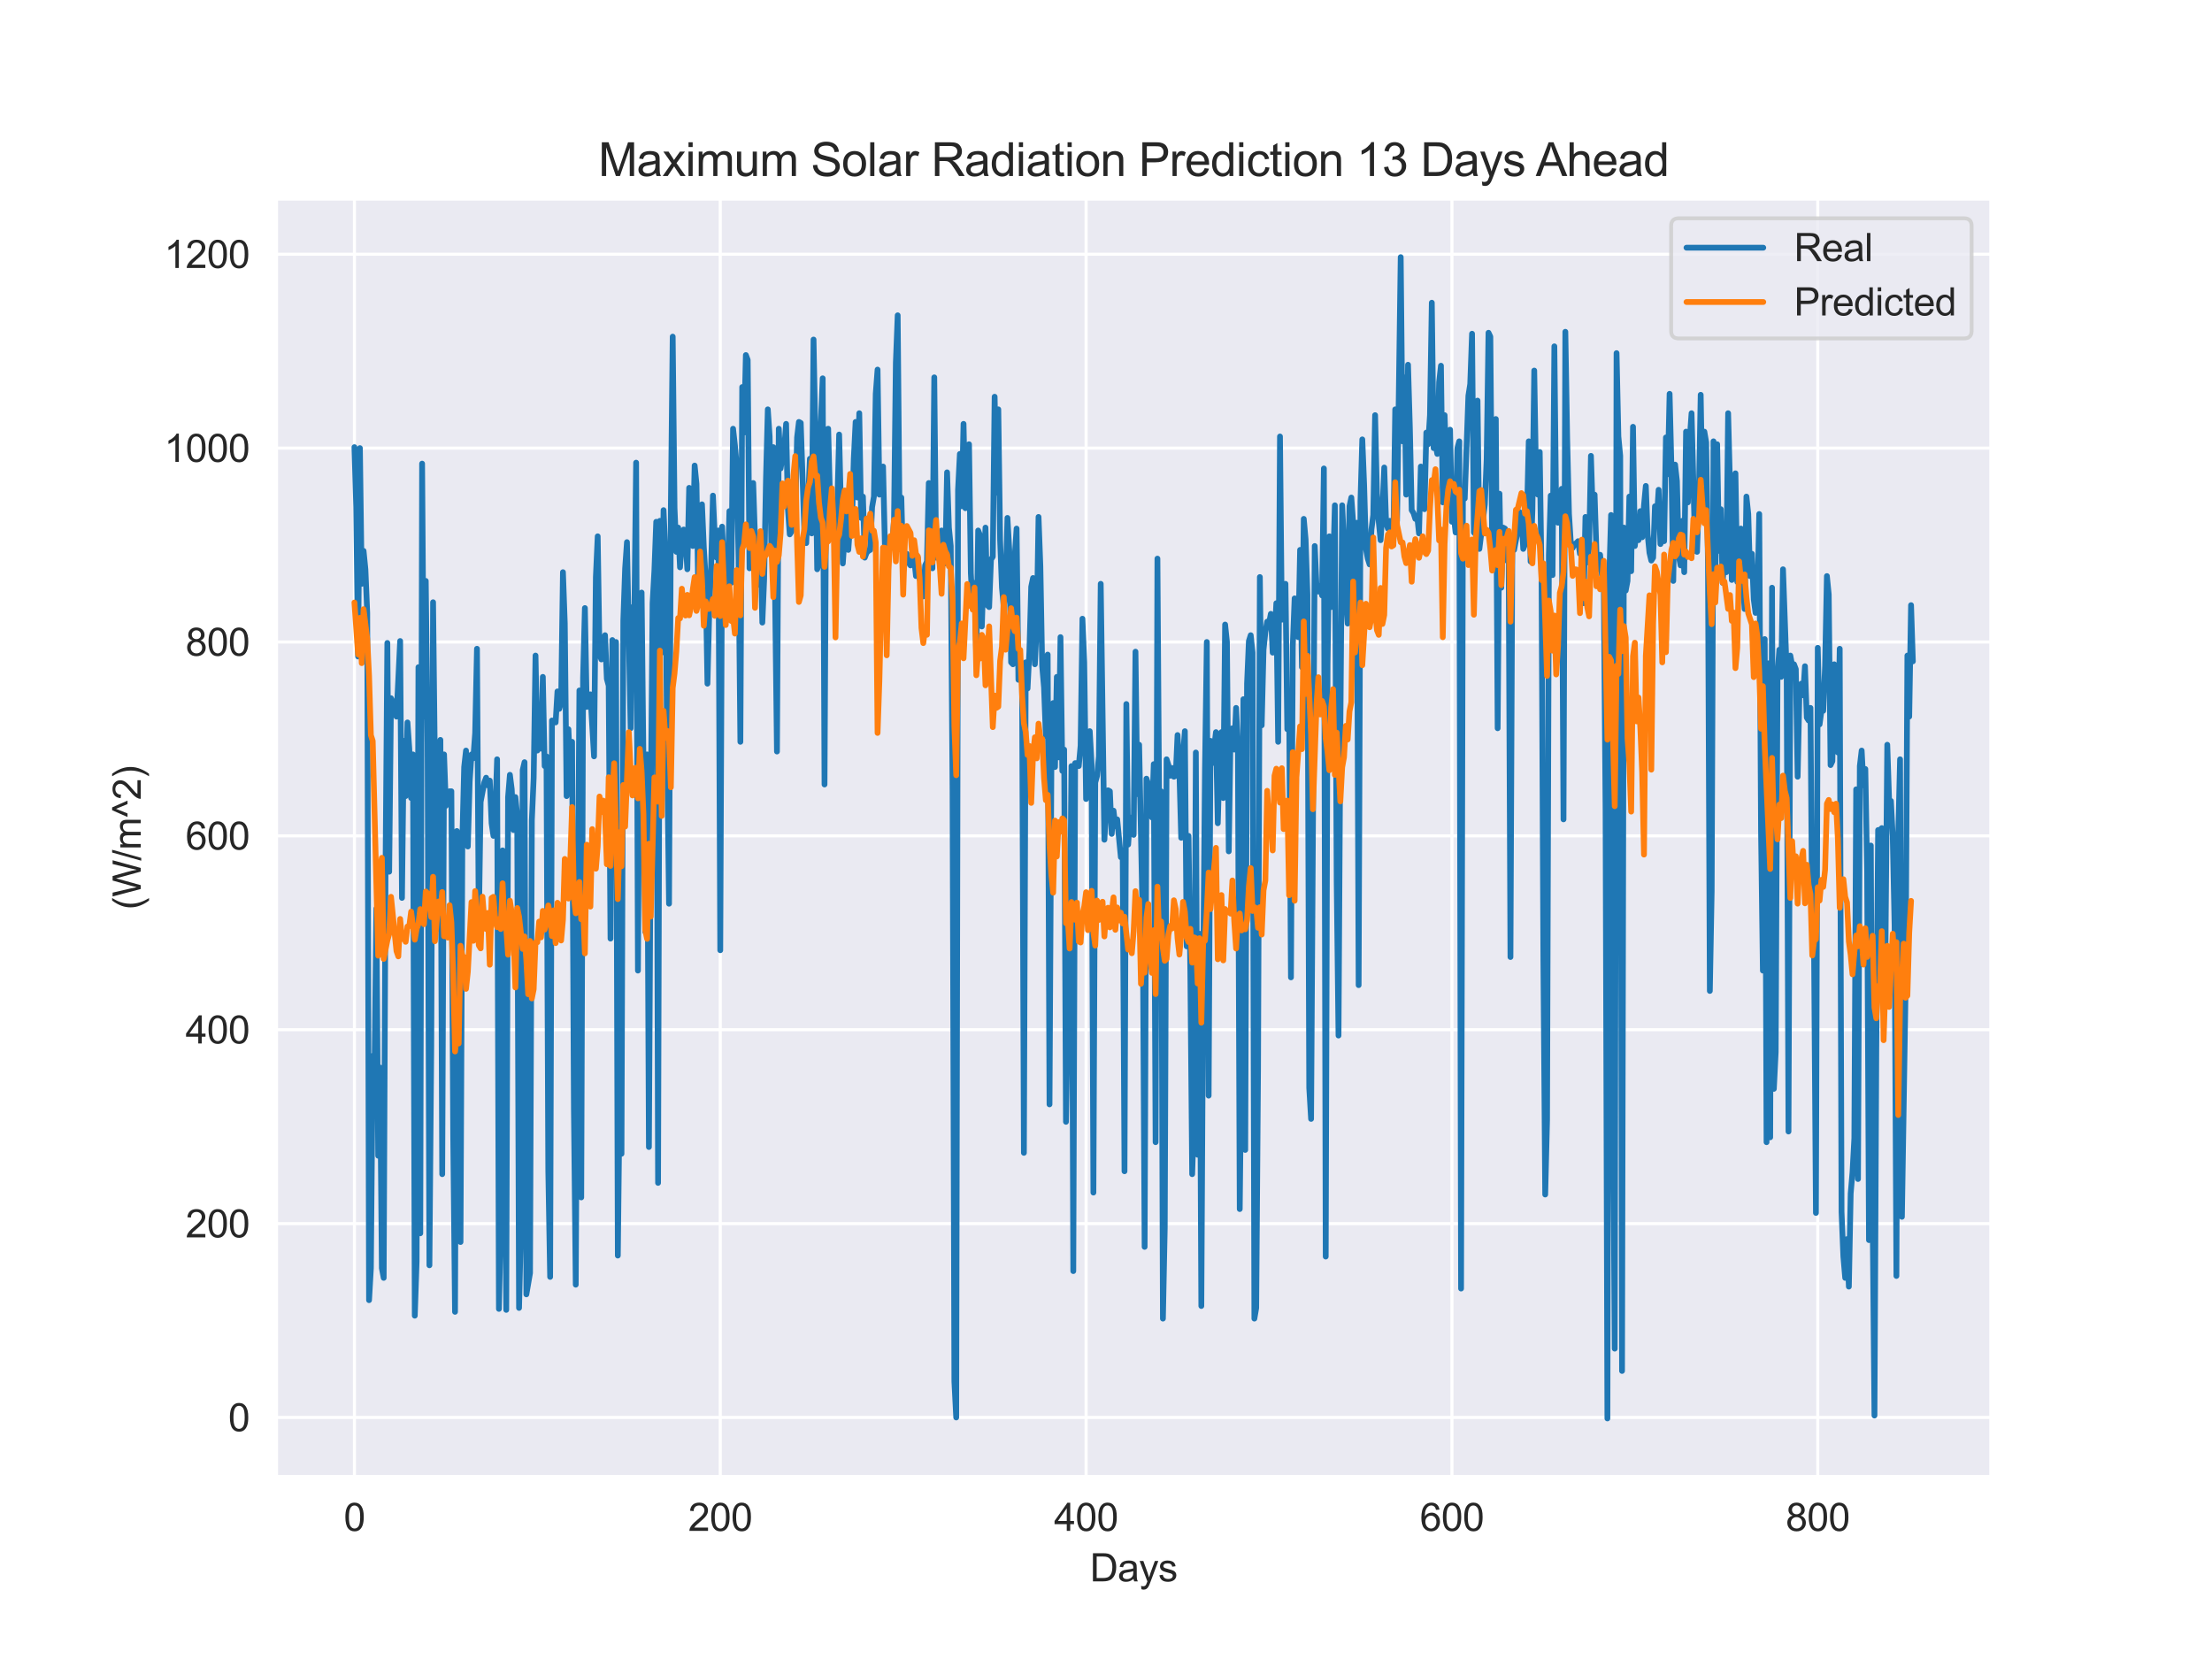 <?xml version="1.0" encoding="utf-8" standalone="no"?>
<!DOCTYPE svg PUBLIC "-//W3C//DTD SVG 1.1//EN"
  "http://www.w3.org/Graphics/SVG/1.1/DTD/svg11.dtd">
<svg xmlns:xlink="http://www.w3.org/1999/xlink" width="576pt" height="432pt" viewBox="0 0 576 432" xmlns="http://www.w3.org/2000/svg" version="1.1">
 <defs>
  <style type="text/css">*{stroke-linejoin: round; stroke-linecap: butt}</style>
 </defs>
 <g id="figure_1">
  <g id="patch_1">
   <path d="M 0 432 
L 576 432 
L 576 0 
L 0 0 
z
" style="fill: #ffffff"/>
  </g>
  <g id="axes_1">
   <g id="patch_2">
    <path d="M 72 384.48 
L 518.4 384.48 
L 518.4 51.84 
L 72 51.84 
z
" style="fill: #eaeaf2"/>
   </g>
   <g id="matplotlib.axis_1">
    <g id="xtick_1">
     <g id="line2d_1">
      <path d="M 92.291 384.48 
L 92.291 51.84 
" clip-path="url(#p0bf6a593d5)" style="fill: none; stroke: #ffffff; stroke-width: 0.8; stroke-linecap: round"/>
     </g>
     <g id="text_1">
      <!-- 0 -->
      <g style="fill: #262626" transform="translate(89.51 398.638) scale(0.1 -0.1)">
       <defs>
        <path id="ArialMT-30" d="M 266 2259 
Q 266 3072 433 3567 
Q 600 4063 929 4331 
Q 1259 4600 1759 4600 
Q 2128 4600 2406 4451 
Q 2684 4303 2865 4023 
Q 3047 3744 3150 3342 
Q 3253 2941 3253 2259 
Q 3253 1453 3087 958 
Q 2922 463 2592 192 
Q 2263 -78 1759 -78 
Q 1097 -78 719 397 
Q 266 969 266 2259 
z
M 844 2259 
Q 844 1131 1108 757 
Q 1372 384 1759 384 
Q 2147 384 2411 759 
Q 2675 1134 2675 2259 
Q 2675 3391 2411 3762 
Q 2147 4134 1753 4134 
Q 1366 4134 1134 3806 
Q 844 3388 844 2259 
z
" transform="scale(0.016)"/>
       </defs>
       <use xlink:href="#ArialMT-30"/>
      </g>
     </g>
    </g>
    <g id="xtick_2">
     <g id="line2d_2">
      <path d="M 187.553 384.48 
L 187.553 51.84 
" clip-path="url(#p0bf6a593d5)" style="fill: none; stroke: #ffffff; stroke-width: 0.8; stroke-linecap: round"/>
     </g>
     <g id="text_2">
      <!-- 200 -->
      <g style="fill: #262626" transform="translate(179.212 398.638) scale(0.1 -0.1)">
       <defs>
        <path id="ArialMT-32" d="M 3222 541 
L 3222 0 
L 194 0 
Q 188 203 259 391 
Q 375 700 629 1000 
Q 884 1300 1366 1694 
Q 2113 2306 2375 2664 
Q 2638 3022 2638 3341 
Q 2638 3675 2398 3904 
Q 2159 4134 1775 4134 
Q 1369 4134 1125 3890 
Q 881 3647 878 3216 
L 300 3275 
Q 359 3922 746 4261 
Q 1134 4600 1788 4600 
Q 2447 4600 2831 4234 
Q 3216 3869 3216 3328 
Q 3216 3053 3103 2787 
Q 2991 2522 2730 2228 
Q 2469 1934 1863 1422 
Q 1356 997 1212 845 
Q 1069 694 975 541 
L 3222 541 
z
" transform="scale(0.016)"/>
       </defs>
       <use xlink:href="#ArialMT-32"/>
       <use xlink:href="#ArialMT-30" x="55.615"/>
       <use xlink:href="#ArialMT-30" x="111.23"/>
      </g>
     </g>
    </g>
    <g id="xtick_3">
     <g id="line2d_3">
      <path d="M 282.816 384.48 
L 282.816 51.84 
" clip-path="url(#p0bf6a593d5)" style="fill: none; stroke: #ffffff; stroke-width: 0.8; stroke-linecap: round"/>
     </g>
     <g id="text_3">
      <!-- 400 -->
      <g style="fill: #262626" transform="translate(274.474 398.638) scale(0.1 -0.1)">
       <defs>
        <path id="ArialMT-34" d="M 2069 0 
L 2069 1097 
L 81 1097 
L 81 1613 
L 2172 4581 
L 2631 4581 
L 2631 1613 
L 3250 1613 
L 3250 1097 
L 2631 1097 
L 2631 0 
L 2069 0 
z
M 2069 1613 
L 2069 3678 
L 634 1613 
L 2069 1613 
z
" transform="scale(0.016)"/>
       </defs>
       <use xlink:href="#ArialMT-34"/>
       <use xlink:href="#ArialMT-30" x="55.615"/>
       <use xlink:href="#ArialMT-30" x="111.23"/>
      </g>
     </g>
    </g>
    <g id="xtick_4">
     <g id="line2d_4">
      <path d="M 378.078 384.48 
L 378.078 51.84 
" clip-path="url(#p0bf6a593d5)" style="fill: none; stroke: #ffffff; stroke-width: 0.8; stroke-linecap: round"/>
     </g>
     <g id="text_4">
      <!-- 600 -->
      <g style="fill: #262626" transform="translate(369.737 398.638) scale(0.1 -0.1)">
       <defs>
        <path id="ArialMT-36" d="M 3184 3459 
L 2625 3416 
Q 2550 3747 2413 3897 
Q 2184 4138 1850 4138 
Q 1581 4138 1378 3988 
Q 1113 3794 959 3422 
Q 806 3050 800 2363 
Q 1003 2672 1297 2822 
Q 1591 2972 1913 2972 
Q 2475 2972 2870 2558 
Q 3266 2144 3266 1488 
Q 3266 1056 3080 686 
Q 2894 316 2569 119 
Q 2244 -78 1831 -78 
Q 1128 -78 684 439 
Q 241 956 241 2144 
Q 241 3472 731 4075 
Q 1159 4600 1884 4600 
Q 2425 4600 2770 4297 
Q 3116 3994 3184 3459 
z
M 888 1484 
Q 888 1194 1011 928 
Q 1134 663 1356 523 
Q 1578 384 1822 384 
Q 2178 384 2434 671 
Q 2691 959 2691 1453 
Q 2691 1928 2437 2201 
Q 2184 2475 1800 2475 
Q 1419 2475 1153 2201 
Q 888 1928 888 1484 
z
" transform="scale(0.016)"/>
       </defs>
       <use xlink:href="#ArialMT-36"/>
       <use xlink:href="#ArialMT-30" x="55.615"/>
       <use xlink:href="#ArialMT-30" x="111.23"/>
      </g>
     </g>
    </g>
    <g id="xtick_5">
     <g id="line2d_5">
      <path d="M 473.341 384.48 
L 473.341 51.84 
" clip-path="url(#p0bf6a593d5)" style="fill: none; stroke: #ffffff; stroke-width: 0.8; stroke-linecap: round"/>
     </g>
     <g id="text_5">
      <!-- 800 -->
      <g style="fill: #262626" transform="translate(464.999 398.638) scale(0.1 -0.1)">
       <defs>
        <path id="ArialMT-38" d="M 1131 2484 
Q 781 2613 612 2850 
Q 444 3088 444 3419 
Q 444 3919 803 4259 
Q 1163 4600 1759 4600 
Q 2359 4600 2725 4251 
Q 3091 3903 3091 3403 
Q 3091 3084 2923 2848 
Q 2756 2613 2416 2484 
Q 2838 2347 3058 2040 
Q 3278 1734 3278 1309 
Q 3278 722 2862 322 
Q 2447 -78 1769 -78 
Q 1091 -78 675 323 
Q 259 725 259 1325 
Q 259 1772 486 2073 
Q 713 2375 1131 2484 
z
M 1019 3438 
Q 1019 3113 1228 2906 
Q 1438 2700 1772 2700 
Q 2097 2700 2305 2904 
Q 2513 3109 2513 3406 
Q 2513 3716 2298 3927 
Q 2084 4138 1766 4138 
Q 1444 4138 1231 3931 
Q 1019 3725 1019 3438 
z
M 838 1322 
Q 838 1081 952 856 
Q 1066 631 1291 507 
Q 1516 384 1775 384 
Q 2178 384 2440 643 
Q 2703 903 2703 1303 
Q 2703 1709 2433 1975 
Q 2163 2241 1756 2241 
Q 1359 2241 1098 1978 
Q 838 1716 838 1322 
z
" transform="scale(0.016)"/>
       </defs>
       <use xlink:href="#ArialMT-38"/>
       <use xlink:href="#ArialMT-30" x="55.615"/>
       <use xlink:href="#ArialMT-30" x="111.23"/>
      </g>
     </g>
    </g>
    <g id="text_6">
     <!-- Days -->
     <g style="fill: #262626" transform="translate(283.809 411.783) scale(0.1 -0.1)">
      <defs>
       <path id="ArialMT-44" d="M 494 0 
L 494 4581 
L 2072 4581 
Q 2606 4581 2888 4516 
Q 3281 4425 3559 4188 
Q 3922 3881 4101 3404 
Q 4281 2928 4281 2316 
Q 4281 1794 4159 1391 
Q 4038 988 3847 723 
Q 3656 459 3429 307 
Q 3203 156 2883 78 
Q 2563 0 2147 0 
L 494 0 
z
M 1100 541 
L 2078 541 
Q 2531 541 2789 625 
Q 3047 709 3200 863 
Q 3416 1078 3536 1442 
Q 3656 1806 3656 2325 
Q 3656 3044 3420 3430 
Q 3184 3816 2847 3947 
Q 2603 4041 2063 4041 
L 1100 4041 
L 1100 541 
z
" transform="scale(0.016)"/>
       <path id="ArialMT-61" d="M 2588 409 
Q 2275 144 1986 34 
Q 1697 -75 1366 -75 
Q 819 -75 525 192 
Q 231 459 231 875 
Q 231 1119 342 1320 
Q 453 1522 633 1644 
Q 813 1766 1038 1828 
Q 1203 1872 1538 1913 
Q 2219 1994 2541 2106 
Q 2544 2222 2544 2253 
Q 2544 2597 2384 2738 
Q 2169 2928 1744 2928 
Q 1347 2928 1158 2789 
Q 969 2650 878 2297 
L 328 2372 
Q 403 2725 575 2942 
Q 747 3159 1072 3276 
Q 1397 3394 1825 3394 
Q 2250 3394 2515 3294 
Q 2781 3194 2906 3042 
Q 3031 2891 3081 2659 
Q 3109 2516 3109 2141 
L 3109 1391 
Q 3109 606 3145 398 
Q 3181 191 3288 0 
L 2700 0 
Q 2613 175 2588 409 
z
M 2541 1666 
Q 2234 1541 1622 1453 
Q 1275 1403 1131 1340 
Q 988 1278 909 1158 
Q 831 1038 831 891 
Q 831 666 1001 516 
Q 1172 366 1500 366 
Q 1825 366 2078 508 
Q 2331 650 2450 897 
Q 2541 1088 2541 1459 
L 2541 1666 
z
" transform="scale(0.016)"/>
       <path id="ArialMT-79" d="M 397 -1278 
L 334 -750 
Q 519 -800 656 -800 
Q 844 -800 956 -737 
Q 1069 -675 1141 -563 
Q 1194 -478 1313 -144 
Q 1328 -97 1363 -6 
L 103 3319 
L 709 3319 
L 1400 1397 
Q 1534 1031 1641 628 
Q 1738 1016 1872 1384 
L 2581 3319 
L 3144 3319 
L 1881 -56 
Q 1678 -603 1566 -809 
Q 1416 -1088 1222 -1217 
Q 1028 -1347 759 -1347 
Q 597 -1347 397 -1278 
z
" transform="scale(0.016)"/>
       <path id="ArialMT-73" d="M 197 991 
L 753 1078 
Q 800 744 1014 566 
Q 1228 388 1613 388 
Q 2000 388 2187 545 
Q 2375 703 2375 916 
Q 2375 1106 2209 1216 
Q 2094 1291 1634 1406 
Q 1016 1563 777 1677 
Q 538 1791 414 1992 
Q 291 2194 291 2438 
Q 291 2659 392 2848 
Q 494 3038 669 3163 
Q 800 3259 1026 3326 
Q 1253 3394 1513 3394 
Q 1903 3394 2198 3281 
Q 2494 3169 2634 2976 
Q 2775 2784 2828 2463 
L 2278 2388 
Q 2241 2644 2061 2787 
Q 1881 2931 1553 2931 
Q 1166 2931 1000 2803 
Q 834 2675 834 2503 
Q 834 2394 903 2306 
Q 972 2216 1119 2156 
Q 1203 2125 1616 2013 
Q 2213 1853 2448 1751 
Q 2684 1650 2818 1456 
Q 2953 1263 2953 975 
Q 2953 694 2789 445 
Q 2625 197 2315 61 
Q 2006 -75 1616 -75 
Q 969 -75 630 194 
Q 291 463 197 991 
z
" transform="scale(0.016)"/>
      </defs>
      <use xlink:href="#ArialMT-44"/>
      <use xlink:href="#ArialMT-61" x="72.217"/>
      <use xlink:href="#ArialMT-79" x="127.832"/>
      <use xlink:href="#ArialMT-73" x="177.832"/>
     </g>
    </g>
   </g>
   <g id="matplotlib.axis_2">
    <g id="ytick_1">
     <g id="line2d_6">
      <path d="M 72 369.108 
L 518.4 369.108 
" clip-path="url(#p0bf6a593d5)" style="fill: none; stroke: #ffffff; stroke-width: 0.8; stroke-linecap: round"/>
     </g>
     <g id="text_7">
      <!-- 0 -->
      <g style="fill: #262626" transform="translate(59.439 372.686) scale(0.1 -0.1)">
       <use xlink:href="#ArialMT-30"/>
      </g>
     </g>
    </g>
    <g id="ytick_2">
     <g id="line2d_7">
      <path d="M 72 318.623 
L 518.4 318.623 
" clip-path="url(#p0bf6a593d5)" style="fill: none; stroke: #ffffff; stroke-width: 0.8; stroke-linecap: round"/>
     </g>
     <g id="text_8">
      <!-- 200 -->
      <g style="fill: #262626" transform="translate(48.317 322.202) scale(0.1 -0.1)">
       <use xlink:href="#ArialMT-32"/>
       <use xlink:href="#ArialMT-30" x="55.615"/>
       <use xlink:href="#ArialMT-30" x="111.23"/>
      </g>
     </g>
    </g>
    <g id="ytick_3">
     <g id="line2d_8">
      <path d="M 72 268.139 
L 518.4 268.139 
" clip-path="url(#p0bf6a593d5)" style="fill: none; stroke: #ffffff; stroke-width: 0.8; stroke-linecap: round"/>
     </g>
     <g id="text_9">
      <!-- 400 -->
      <g style="fill: #262626" transform="translate(48.317 271.718) scale(0.1 -0.1)">
       <use xlink:href="#ArialMT-34"/>
       <use xlink:href="#ArialMT-30" x="55.615"/>
       <use xlink:href="#ArialMT-30" x="111.23"/>
      </g>
     </g>
    </g>
    <g id="ytick_4">
     <g id="line2d_9">
      <path d="M 72 217.655 
L 518.4 217.655 
" clip-path="url(#p0bf6a593d5)" style="fill: none; stroke: #ffffff; stroke-width: 0.8; stroke-linecap: round"/>
     </g>
     <g id="text_10">
      <!-- 600 -->
      <g style="fill: #262626" transform="translate(48.317 221.234) scale(0.1 -0.1)">
       <use xlink:href="#ArialMT-36"/>
       <use xlink:href="#ArialMT-30" x="55.615"/>
       <use xlink:href="#ArialMT-30" x="111.23"/>
      </g>
     </g>
    </g>
    <g id="ytick_5">
     <g id="line2d_10">
      <path d="M 72 167.171 
L 518.4 167.171 
" clip-path="url(#p0bf6a593d5)" style="fill: none; stroke: #ffffff; stroke-width: 0.8; stroke-linecap: round"/>
     </g>
     <g id="text_11">
      <!-- 800 -->
      <g style="fill: #262626" transform="translate(48.317 170.75) scale(0.1 -0.1)">
       <use xlink:href="#ArialMT-38"/>
       <use xlink:href="#ArialMT-30" x="55.615"/>
       <use xlink:href="#ArialMT-30" x="111.23"/>
      </g>
     </g>
    </g>
    <g id="ytick_6">
     <g id="line2d_11">
      <path d="M 72 116.687 
L 518.4 116.687 
" clip-path="url(#p0bf6a593d5)" style="fill: none; stroke: #ffffff; stroke-width: 0.8; stroke-linecap: round"/>
     </g>
     <g id="text_12">
      <!-- 1000 -->
      <g style="fill: #262626" transform="translate(42.756 120.266) scale(0.1 -0.1)">
       <defs>
        <path id="ArialMT-31" d="M 2384 0 
L 1822 0 
L 1822 3584 
Q 1619 3391 1289 3197 
Q 959 3003 697 2906 
L 697 3450 
Q 1169 3672 1522 3987 
Q 1875 4303 2022 4600 
L 2384 4600 
L 2384 0 
z
" transform="scale(0.016)"/>
       </defs>
       <use xlink:href="#ArialMT-31"/>
       <use xlink:href="#ArialMT-30" x="55.615"/>
       <use xlink:href="#ArialMT-30" x="111.23"/>
       <use xlink:href="#ArialMT-30" x="166.846"/>
      </g>
     </g>
    </g>
    <g id="ytick_7">
     <g id="line2d_12">
      <path d="M 72 66.203 
L 518.4 66.203 
" clip-path="url(#p0bf6a593d5)" style="fill: none; stroke: #ffffff; stroke-width: 0.8; stroke-linecap: round"/>
     </g>
     <g id="text_13">
      <!-- 1200 -->
      <g style="fill: #262626" transform="translate(42.756 69.782) scale(0.1 -0.1)">
       <use xlink:href="#ArialMT-31"/>
       <use xlink:href="#ArialMT-32" x="55.615"/>
       <use xlink:href="#ArialMT-30" x="111.23"/>
       <use xlink:href="#ArialMT-30" x="166.846"/>
      </g>
     </g>
    </g>
    <g id="text_14">
     <!-- (W/m^2) -->
     <g style="fill: #262626" transform="translate(36.652 236.89) rotate(-90) scale(0.1 -0.1)">
      <defs>
       <path id="ArialMT-28" d="M 1497 -1347 
Q 1031 -759 709 28 
Q 388 816 388 1659 
Q 388 2403 628 3084 
Q 909 3875 1497 4659 
L 1900 4659 
Q 1522 4009 1400 3731 
Q 1209 3300 1100 2831 
Q 966 2247 966 1656 
Q 966 153 1900 -1347 
L 1497 -1347 
z
" transform="scale(0.016)"/>
       <path id="ArialMT-57" d="M 1294 0 
L 78 4581 
L 700 4581 
L 1397 1578 
Q 1509 1106 1591 641 
Q 1766 1375 1797 1488 
L 2669 4581 
L 3400 4581 
L 4056 2263 
Q 4303 1400 4413 641 
Q 4500 1075 4641 1638 
L 5359 4581 
L 5969 4581 
L 4713 0 
L 4128 0 
L 3163 3491 
Q 3041 3928 3019 4028 
Q 2947 3713 2884 3491 
L 1913 0 
L 1294 0 
z
" transform="scale(0.016)"/>
       <path id="ArialMT-2f" d="M 0 -78 
L 1328 4659 
L 1778 4659 
L 453 -78 
L 0 -78 
z
" transform="scale(0.016)"/>
       <path id="ArialMT-6d" d="M 422 0 
L 422 3319 
L 925 3319 
L 925 2853 
Q 1081 3097 1340 3245 
Q 1600 3394 1931 3394 
Q 2300 3394 2536 3241 
Q 2772 3088 2869 2813 
Q 3263 3394 3894 3394 
Q 4388 3394 4653 3120 
Q 4919 2847 4919 2278 
L 4919 0 
L 4359 0 
L 4359 2091 
Q 4359 2428 4304 2576 
Q 4250 2725 4106 2815 
Q 3963 2906 3769 2906 
Q 3419 2906 3187 2673 
Q 2956 2441 2956 1928 
L 2956 0 
L 2394 0 
L 2394 2156 
Q 2394 2531 2256 2718 
Q 2119 2906 1806 2906 
Q 1569 2906 1367 2781 
Q 1166 2656 1075 2415 
Q 984 2175 984 1722 
L 984 0 
L 422 0 
z
" transform="scale(0.016)"/>
       <path id="ArialMT-5e" d="M 747 2156 
L 169 2156 
L 1272 4659 
L 1725 4659 
L 2834 2156 
L 2269 2156 
L 1497 4022 
L 747 2156 
z
" transform="scale(0.016)"/>
       <path id="ArialMT-29" d="M 791 -1347 
L 388 -1347 
Q 1322 153 1322 1656 
Q 1322 2244 1188 2822 
Q 1081 3291 891 3722 
Q 769 4003 388 4659 
L 791 4659 
Q 1378 3875 1659 3084 
Q 1900 2403 1900 1659 
Q 1900 816 1576 28 
Q 1253 -759 791 -1347 
z
" transform="scale(0.016)"/>
      </defs>
      <use xlink:href="#ArialMT-28"/>
      <use xlink:href="#ArialMT-57" x="33.301"/>
      <use xlink:href="#ArialMT-2f" x="127.686"/>
      <use xlink:href="#ArialMT-6d" x="155.469"/>
      <use xlink:href="#ArialMT-5e" x="238.77"/>
      <use xlink:href="#ArialMT-32" x="285.693"/>
      <use xlink:href="#ArialMT-29" x="341.309"/>
     </g>
    </g>
   </g>
   <g id="line2d_13">
    <path d="M 92.291 116.434 
L 92.767 132.085 
L 93.244 170.957 
L 93.72 116.687 
L 94.196 152.026 
L 94.672 143.443 
L 95.149 148.239 
L 95.625 159.598 
L 96.101 338.565 
L 96.578 330.235 
L 97.054 274.955 
L 97.53 278.993 
L 98.007 236.587 
L 98.483 300.954 
L 98.959 277.984 
L 99.436 330.235 
L 99.912 332.759 
L 100.388 227.247 
L 100.865 167.423 
L 101.341 226.995 
L 101.817 181.811 
L 102.293 182.821 
L 103.246 186.607 
L 104.199 166.919 
L 104.675 233.81 
L 105.151 192.918 
L 105.628 207.306 
L 106.104 188.122 
L 106.58 194.937 
L 107.057 207.811 
L 107.533 196.452 
L 108.009 342.603 
L 108.486 328.468 
L 108.962 173.734 
L 109.438 321.148 
L 109.914 120.726 
L 110.391 186.607 
L 110.867 151.269 
L 111.343 193.423 
L 111.82 329.478 
L 112.296 272.43 
L 112.772 156.822 
L 113.725 241.888 
L 114.201 203.267 
L 114.678 192.666 
L 115.154 305.75 
L 115.63 196.452 
L 116.107 209.83 
L 117.059 206.044 
L 117.535 206.044 
L 118.012 295.653 
L 118.488 341.594 
L 118.964 216.393 
L 119.441 298.682 
L 119.917 323.419 
L 120.393 218.665 
L 120.87 199.733 
L 121.346 195.442 
L 121.822 220.432 
L 122.299 203.52 
L 122.775 196.452 
L 123.251 197.462 
L 123.728 190.899 
L 124.204 168.938 
L 124.68 241.383 
L 125.156 208.82 
L 126.109 203.772 
L 126.585 202.51 
L 127.062 204.529 
L 127.538 203.267 
L 128.014 214.374 
L 128.491 217.655 
L 128.967 211.849 
L 129.443 197.714 
L 129.92 340.836 
L 130.396 319.381 
L 130.872 221.441 
L 131.349 273.945 
L 131.825 341.089 
L 132.301 207.558 
L 132.777 201.753 
L 133.254 205.539 
L 133.73 216.141 
L 134.206 207.558 
L 134.683 212.354 
L 135.159 340.584 
L 135.635 320.39 
L 136.112 200.491 
L 136.588 198.471 
L 137.064 337.05 
L 138.017 331.497 
L 138.493 213.616 
L 138.97 202.51 
L 139.446 170.705 
L 139.922 195.442 
L 140.398 190.899 
L 140.875 194.937 
L 141.351 176.258 
L 141.827 199.481 
L 142.304 196.957 
L 142.78 304.993 
L 143.256 332.507 
L 143.733 187.617 
L 144.685 188.122 
L 145.162 180.044 
L 145.638 184.588 
L 146.114 182.821 
L 146.591 148.997 
L 147.067 162.375 
L 147.543 207.306 
L 148.019 189.889 
L 148.496 201.5 
L 148.972 193.17 
L 149.448 289.09 
L 149.925 334.526 
L 150.401 245.926 
L 150.877 179.792 
L 151.354 311.808 
L 151.83 176.511 
L 152.306 158.336 
L 152.783 184.083 
L 153.259 181.054 
L 153.735 180.802 
L 154.688 196.957 
L 155.164 150.259 
L 155.64 139.657 
L 156.117 170.452 
L 156.593 171.715 
L 157.069 166.666 
L 157.546 165.404 
L 158.022 176.763 
L 158.498 178.53 
L 158.975 244.412 
L 159.451 166.666 
L 159.927 180.549 
L 160.404 167.171 
L 160.88 326.953 
L 161.356 284.042 
L 161.833 300.449 
L 162.309 161.618 
L 162.785 147.987 
L 163.261 141.172 
L 164.214 189.636 
L 164.69 158.084 
L 165.167 161.87 
L 165.643 120.473 
L 166.119 252.742 
L 166.596 173.482 
L 167.072 154.298 
L 168.025 242.645 
L 168.501 196.452 
L 168.977 298.682 
L 169.454 211.092 
L 169.93 157.074 
L 170.406 148.492 
L 170.882 135.871 
L 171.359 308.022 
L 171.835 135.618 
L 172.311 169.948 
L 172.788 132.842 
L 173.264 143.696 
L 173.74 197.714 
L 174.217 235.325 
L 174.693 132.085 
L 175.169 87.658 
L 175.646 132.337 
L 176.122 143.696 
L 176.598 137.385 
L 177.075 147.735 
L 177.551 140.919 
L 178.027 137.89 
L 178.503 140.162 
L 178.98 148.239 
L 179.456 127.036 
L 179.932 139.405 
L 180.409 142.181 
L 180.885 121.23 
L 181.361 126.026 
L 181.838 154.55 
L 182.314 136.628 
L 182.79 131.327 
L 183.267 142.434 
L 183.743 150.511 
L 184.219 178.025 
L 184.696 158.841 
L 185.172 147.735 
L 185.648 129.055 
L 186.124 139.91 
L 186.601 145.21 
L 187.077 138.143 
L 187.553 247.441 
L 188.03 137.133 
L 188.506 147.735 
L 188.982 151.269 
L 189.459 152.531 
L 189.935 133.094 
L 190.411 151.773 
L 190.888 111.638 
L 191.364 115.93 
L 191.84 121.23 
L 192.317 145.21 
L 192.793 193.17 
L 193.269 100.784 
L 193.745 112.648 
L 194.222 92.454 
L 194.698 93.717 
L 195.174 147.987 
L 195.651 126.026 
L 196.127 125.774 
L 196.603 140.162 
L 197.08 148.492 
L 197.556 152.278 
L 198.032 140.667 
L 198.509 162.123 
L 198.985 150.764 
L 199.461 124.764 
L 199.938 106.59 
L 200.414 113.658 
L 200.89 144.453 
L 201.366 116.434 
L 202.319 195.695 
L 202.795 111.638 
L 203.272 121.988 
L 203.748 118.959 
L 204.224 116.687 
L 204.701 110.376 
L 205.177 132.589 
L 205.653 139.152 
L 206.13 138.395 
L 206.606 128.046 
L 207.082 134.861 
L 207.559 113.91 
L 208.035 109.872 
L 208.511 110.124 
L 209.464 138.647 
L 209.94 141.424 
L 210.893 119.464 
L 211.369 138.9 
L 211.845 88.416 
L 212.322 113.91 
L 212.798 148.239 
L 213.274 146.725 
L 213.751 109.872 
L 214.227 98.513 
L 214.703 204.277 
L 215.18 111.891 
L 215.656 111.638 
L 216.132 130.065 
L 216.608 129.56 
L 217.085 132.842 
L 217.561 138.647 
L 218.037 131.327 
L 218.514 113.153 
L 218.99 133.094 
L 219.466 146.725 
L 220.419 132.589 
L 220.895 143.191 
L 221.372 136.628 
L 221.848 136.123 
L 222.324 119.464 
L 222.801 109.872 
L 223.277 129.56 
L 223.753 107.6 
L 224.229 134.861 
L 224.706 129.308 
L 225.182 145.21 
L 225.658 143.948 
L 226.135 143.443 
L 226.611 143.191 
L 227.087 132.085 
L 227.564 129.308 
L 228.04 102.551 
L 228.516 96.241 
L 228.993 128.803 
L 229.469 127.036 
L 229.945 121.483 
L 230.422 141.929 
L 230.898 144.958 
L 231.374 141.424 
L 231.85 142.181 
L 232.327 141.677 
L 232.803 135.366 
L 233.279 94.474 
L 233.756 82.105 
L 234.232 134.609 
L 234.708 129.56 
L 235.185 148.744 
L 236.137 144.201 
L 236.614 145.968 
L 237.09 147.23 
L 237.566 146.977 
L 238.043 145.463 
L 238.519 150.006 
L 238.995 145.21 
L 239.471 150.764 
L 239.948 151.773 
L 240.424 155.307 
L 240.9 147.23 
L 241.377 146.22 
L 241.853 125.774 
L 242.329 142.939 
L 242.806 147.987 
L 243.282 98.26 
L 243.758 145.21 
L 244.235 144.201 
L 244.711 145.463 
L 245.187 138.143 
L 245.664 141.172 
L 246.14 146.725 
L 246.616 122.997 
L 247.092 137.385 
L 247.569 142.181 
L 248.045 205.791 
L 248.521 359.768 
L 248.998 369.108 
L 249.474 127.541 
L 249.95 118.201 
L 250.427 131.832 
L 250.903 110.376 
L 251.379 132.337 
L 251.856 129.56 
L 252.332 115.677 
L 252.808 149.249 
L 253.285 158.336 
L 253.761 151.773 
L 254.237 171.21 
L 254.713 138.143 
L 255.19 139.405 
L 255.666 163.132 
L 256.142 148.492 
L 256.619 137.385 
L 257.095 157.579 
L 257.571 158.084 
L 258.048 145.715 
L 258.524 144.958 
L 259 103.309 
L 259.477 128.298 
L 259.953 106.59 
L 260.429 140.667 
L 260.906 153.035 
L 261.382 158.084 
L 261.858 153.035 
L 262.334 134.861 
L 262.811 143.191 
L 263.287 172.472 
L 263.763 172.977 
L 264.24 144.958 
L 264.716 137.638 
L 265.192 177.015 
L 265.669 172.219 
L 266.145 177.773 
L 266.621 300.197 
L 267.098 172.472 
L 267.574 179.287 
L 268.05 169.695 
L 268.527 152.783 
L 269.003 150.511 
L 269.479 172.977 
L 269.955 163.132 
L 270.432 134.609 
L 270.908 147.482 
L 271.384 173.482 
L 271.861 179.035 
L 272.337 191.656 
L 272.813 170.452 
L 273.29 287.576 
L 273.766 200.995 
L 274.242 183.074 
L 274.719 199.733 
L 275.195 176.258 
L 275.671 197.209 
L 276.148 165.909 
L 276.624 200.743 
L 277.1 195.19 
L 277.576 292.119 
L 278.053 265.11 
L 278.529 250.47 
L 279.005 199.481 
L 279.482 330.992 
L 279.958 198.724 
L 280.434 198.724 
L 280.911 199.481 
L 281.387 194.18 
L 281.863 161.113 
L 282.34 172.472 
L 282.816 208.063 
L 283.292 194.685 
L 283.769 190.394 
L 284.245 198.976 
L 284.721 310.546 
L 285.197 203.772 
L 285.674 202.005 
L 286.15 196.957 
L 286.626 152.026 
L 287.579 218.665 
L 288.055 210.84 
L 288.532 205.791 
L 289.008 206.044 
L 289.484 217.15 
L 289.961 211.092 
L 290.437 215.131 
L 290.913 213.364 
L 291.866 223.208 
L 292.342 221.441 
L 292.818 304.993 
L 293.295 183.326 
L 293.771 219.927 
L 294.247 212.859 
L 294.724 214.626 
L 295.2 217.403 
L 295.676 169.695 
L 296.153 206.801 
L 296.629 193.928 
L 297.582 241.13 
L 298.058 324.682 
L 298.534 202.762 
L 299.01 204.277 
L 299.487 211.849 
L 299.963 212.859 
L 300.439 198.976 
L 300.916 297.42 
L 301.392 145.463 
L 301.868 214.879 
L 302.345 206.044 
L 302.821 343.361 
L 303.297 319.633 
L 303.774 197.714 
L 304.25 199.228 
L 304.726 202.005 
L 305.203 199.986 
L 305.679 202.257 
L 306.155 202.005 
L 306.631 191.403 
L 307.108 200.995 
L 307.584 218.16 
L 308.06 196.704 
L 308.537 190.394 
L 309.013 246.431 
L 309.489 217.655 
L 309.966 253.499 
L 310.442 305.75 
L 310.918 290.352 
L 311.395 195.947 
L 311.871 300.702 
L 312.347 243.15 
L 312.824 340.079 
L 313.3 254.004 
L 313.776 200.238 
L 314.252 167.171 
L 314.729 285.304 
L 315.205 192.918 
L 315.681 198.724 
L 316.634 190.646 
L 317.11 214.374 
L 317.587 197.462 
L 318.063 190.646 
L 318.539 207.811 
L 319.016 162.627 
L 319.492 167.171 
L 319.968 221.694 
L 320.445 190.141 
L 320.921 189.636 
L 321.397 195.19 
L 321.873 184.336 
L 322.35 194.432 
L 322.826 314.837 
L 323.302 270.411 
L 323.779 182.064 
L 324.255 299.439 
L 324.731 178.025 
L 325.208 166.919 
L 325.684 165.404 
L 326.16 169.948 
L 326.637 343.361 
L 327.113 340.584 
L 327.589 278.489 
L 328.066 150.259 
L 328.542 188.879 
L 329.018 169.19 
L 329.494 164.647 
L 329.971 161.87 
L 330.447 162.375 
L 330.923 159.851 
L 331.4 169.948 
L 331.876 166.414 
L 332.352 157.074 
L 332.829 193.17 
L 333.305 113.658 
L 333.781 161.365 
L 334.734 152.026 
L 335.21 189.889 
L 335.687 183.326 
L 336.163 254.509 
L 336.639 168.181 
L 337.115 155.812 
L 337.592 165.404 
L 338.068 165.909 
L 338.544 143.191 
L 339.021 173.734 
L 339.497 135.114 
L 339.973 140.414 
L 340.45 154.802 
L 340.926 283.285 
L 341.402 291.362 
L 342.355 142.181 
L 342.831 153.035 
L 343.308 154.045 
L 343.784 152.531 
L 344.26 155.055 
L 344.736 121.988 
L 345.213 327.206 
L 345.689 172.977 
L 346.165 139.657 
L 346.642 158.084 
L 347.118 148.997 
L 347.594 131.58 
L 348.071 229.519 
L 348.547 269.654 
L 349.023 189.889 
L 349.5 131.58 
L 349.976 141.677 
L 350.452 155.56 
L 350.929 162.375 
L 351.405 131.832 
L 351.881 129.56 
L 352.357 136.123 
L 352.834 163.89 
L 353.31 136.123 
L 353.786 256.528 
L 354.263 130.57 
L 354.739 114.415 
L 355.215 126.279 
L 355.692 142.939 
L 356.168 145.463 
L 356.644 146.977 
L 357.121 137.89 
L 357.597 134.104 
L 358.073 108.105 
L 358.55 128.551 
L 359.026 135.871 
L 359.502 140.667 
L 359.978 133.094 
L 360.455 121.735 
L 360.931 136.123 
L 361.407 137.638 
L 361.884 135.618 
L 362.36 137.385 
L 362.836 140.919 
L 363.313 106.59 
L 363.789 135.618 
L 364.742 66.96 
L 365.218 114.92 
L 365.694 98.26 
L 366.171 128.803 
L 366.647 94.979 
L 367.123 111.386 
L 367.599 132.842 
L 368.076 133.599 
L 368.552 135.114 
L 369.028 134.356 
L 369.505 138.9 
L 369.981 121.483 
L 370.457 126.279 
L 370.934 132.589 
L 371.41 112.648 
L 371.886 115.677 
L 372.363 108.105 
L 372.839 78.824 
L 373.315 116.687 
L 373.792 115.677 
L 374.268 118.201 
L 374.744 99.522 
L 375.22 95.231 
L 375.697 130.822 
L 376.173 108.105 
L 376.649 122.24 
L 377.126 130.822 
L 377.602 111.891 
L 378.078 135.871 
L 378.555 134.356 
L 379.031 138.647 
L 379.507 116.687 
L 379.984 114.92 
L 380.46 335.536 
L 380.936 128.803 
L 381.413 129.813 
L 382.365 103.056 
L 382.841 100.027 
L 383.318 86.901 
L 383.794 138.647 
L 384.27 139.152 
L 384.747 104.318 
L 385.223 142.939 
L 386.652 131.327 
L 387.128 119.464 
L 387.605 86.649 
L 388.081 87.658 
L 388.557 142.181 
L 389.51 109.114 
L 389.986 189.636 
L 390.462 128.551 
L 390.939 153.035 
L 391.415 137.385 
L 391.891 137.638 
L 392.368 145.968 
L 392.844 142.939 
L 393.32 249.208 
L 393.797 142.686 
L 394.273 143.191 
L 395.226 138.143 
L 395.702 133.347 
L 396.178 134.609 
L 396.655 142.939 
L 397.131 141.677 
L 397.607 134.609 
L 398.083 114.92 
L 398.56 146.22 
L 399.036 132.842 
L 399.512 96.493 
L 399.989 125.017 
L 400.465 128.803 
L 400.941 117.697 
L 401.418 150.511 
L 401.894 249.965 
L 402.37 311.051 
L 402.847 291.614 
L 403.323 144.453 
L 403.799 129.055 
L 404.276 149.754 
L 404.752 90.183 
L 405.228 134.356 
L 405.704 136.123 
L 406.181 135.618 
L 406.657 127.289 
L 407.133 213.364 
L 407.61 86.396 
L 408.086 114.163 
L 408.562 133.851 
L 409.039 141.424 
L 409.515 142.686 
L 409.991 141.677 
L 410.468 141.424 
L 410.944 140.919 
L 411.42 144.201 
L 411.897 142.939 
L 412.373 157.074 
L 412.849 134.609 
L 413.325 146.473 
L 413.802 142.434 
L 414.278 118.706 
L 414.754 133.599 
L 415.231 128.803 
L 415.707 143.696 
L 416.183 148.239 
L 416.66 144.453 
L 417.136 149.754 
L 417.612 150.259 
L 418.089 211.092 
L 418.565 369.36 
L 419.041 150.511 
L 419.518 134.104 
L 419.994 279.246 
L 420.47 351.186 
L 420.946 91.95 
L 421.423 113.658 
L 421.899 118.706 
L 422.375 356.991 
L 422.852 137.385 
L 423.328 153.793 
L 423.804 151.269 
L 424.281 129.308 
L 424.757 148.744 
L 425.233 111.134 
L 425.71 142.181 
L 426.186 137.89 
L 426.662 140.667 
L 427.139 133.094 
L 427.615 139.91 
L 428.091 131.58 
L 428.567 126.531 
L 429.044 139.152 
L 429.52 143.948 
L 429.996 145.968 
L 430.473 145.21 
L 430.949 131.832 
L 431.425 135.114 
L 431.902 127.541 
L 432.378 141.677 
L 432.854 140.414 
L 433.331 140.919 
L 433.807 113.91 
L 434.283 123.502 
L 434.76 102.551 
L 435.236 121.735 
L 435.712 151.269 
L 436.188 120.978 
L 436.665 125.269 
L 437.141 144.706 
L 437.617 147.23 
L 438.094 135.618 
L 438.57 148.997 
L 439.046 112.396 
L 439.523 130.822 
L 439.999 114.415 
L 440.475 107.6 
L 441.428 143.443 
L 441.904 143.696 
L 442.381 129.308 
L 442.857 102.804 
L 443.333 130.822 
L 443.809 112.396 
L 444.286 115.172 
L 444.762 147.23 
L 445.238 258.042 
L 445.715 232.043 
L 446.191 114.92 
L 446.667 150.764 
L 447.144 115.677 
L 447.62 143.443 
L 448.096 132.589 
L 448.573 151.773 
L 449.049 144.453 
L 449.525 148.997 
L 450.002 107.6 
L 450.478 126.026 
L 450.954 151.016 
L 451.43 127.793 
L 451.907 123.25 
L 452.383 151.521 
L 452.859 138.143 
L 453.336 137.638 
L 453.812 151.016 
L 454.288 158.589 
L 454.765 129.308 
L 455.241 133.851 
L 455.717 150.006 
L 456.194 144.201 
L 456.67 156.065 
L 457.146 159.598 
L 457.623 156.317 
L 458.099 133.851 
L 458.575 216.645 
L 459.051 252.742 
L 459.528 166.414 
L 460.004 297.42 
L 460.48 172.724 
L 460.957 296.158 
L 461.433 153.035 
L 461.909 283.537 
L 462.386 273.945 
L 462.862 175.501 
L 463.338 169.19 
L 463.815 176.258 
L 464.291 148.239 
L 465.244 174.996 
L 465.72 294.643 
L 466.196 170.705 
L 466.672 173.229 
L 467.149 172.977 
L 467.625 174.239 
L 468.101 202.257 
L 468.578 179.792 
L 469.054 178.025 
L 469.53 181.054 
L 470.007 173.482 
L 470.483 186.86 
L 470.959 187.617 
L 471.436 184.336 
L 471.912 242.645 
L 472.388 248.955 
L 472.865 315.847 
L 473.341 168.686 
L 473.817 188.627 
L 474.293 185.093 
L 474.77 185.093 
L 475.246 173.482 
L 475.722 150.006 
L 476.199 154.802 
L 476.675 199.228 
L 477.151 198.219 
L 477.628 172.977 
L 478.104 188.627 
L 478.58 195.947 
L 479.057 168.938 
L 479.533 315.594 
L 480.009 327.206 
L 480.486 332.759 
L 480.962 322.662 
L 481.438 335.031 
L 481.914 310.798 
L 482.391 305.245 
L 482.867 296.41 
L 483.343 205.539 
L 483.82 307.012 
L 484.296 199.481 
L 484.772 195.442 
L 485.249 204.529 
L 485.725 200.238 
L 486.201 226.742 
L 486.678 322.915 
L 487.154 220.179 
L 487.63 316.604 
L 488.107 368.603 
L 488.583 273.188 
L 489.059 216.141 
L 489.535 216.141 
L 490.012 215.636 
L 490.488 258.042 
L 490.964 247.693 
L 491.441 193.928 
L 491.917 208.316 
L 492.393 208.568 
L 492.87 217.908 
L 493.346 240.878 
L 493.822 332.254 
L 494.299 217.403 
L 494.775 197.714 
L 495.251 316.856 
L 496.204 257.538 
L 496.68 170.705 
L 497.156 186.607 
L 497.633 157.579 
L 498.109 172.219 
L 498.109 172.219 
" clip-path="url(#p0bf6a593d5)" style="fill: none; stroke: #1f77b4; stroke-width: 1.5; stroke-linecap: round"/>
   </g>
   <g id="line2d_14">
    <path d="M 92.291 156.891 
L 93.244 170.42 
L 93.72 160.883 
L 94.196 172.682 
L 94.672 158.629 
L 95.625 166.372 
L 96.101 175.927 
L 96.578 191.434 
L 97.054 192.942 
L 98.483 248.854 
L 98.959 225.983 
L 99.436 223.378 
L 99.912 249.695 
L 100.865 244.886 
L 101.341 243.192 
L 101.817 233.526 
L 102.77 243.015 
L 103.246 247.663 
L 103.722 249.041 
L 104.199 239.291 
L 104.675 244.543 
L 105.151 243.058 
L 105.628 245.252 
L 106.104 241.26 
L 106.58 241.172 
L 107.057 237.397 
L 108.009 244.687 
L 108.486 241.841 
L 108.962 240.613 
L 109.438 236.738 
L 109.914 237.028 
L 110.391 240.656 
L 110.867 232.143 
L 111.343 232.643 
L 111.82 234.312 
L 112.296 238.806 
L 112.772 228.316 
L 113.249 245.087 
L 114.201 234.735 
L 114.678 237.678 
L 115.154 232.284 
L 115.63 243.802 
L 116.107 239.917 
L 116.583 244.15 
L 117.059 235.72 
L 117.535 240.176 
L 118.012 253.809 
L 118.488 273.805 
L 118.964 269.575 
L 119.441 271.717 
L 119.917 246.269 
L 120.393 248.918 
L 120.87 249.216 
L 121.346 257.499 
L 121.822 253.073 
L 122.775 234.91 
L 123.251 244.986 
L 123.728 232.028 
L 124.204 238.264 
L 124.68 246.16 
L 125.156 246.956 
L 125.633 233.494 
L 126.109 239.545 
L 126.585 241.928 
L 127.062 237.717 
L 127.538 251.213 
L 128.014 233.832 
L 128.491 233.535 
L 128.967 239.889 
L 129.443 241.445 
L 129.92 239.323 
L 130.396 241.91 
L 130.872 230.004 
L 131.349 241.391 
L 131.825 241.581 
L 132.301 248.6 
L 132.777 234.533 
L 133.254 237.64 
L 133.73 243.968 
L 134.206 257.137 
L 134.683 236.447 
L 135.159 238.693 
L 136.112 247.089 
L 136.588 243.844 
L 137.064 250.053 
L 137.541 258.901 
L 138.017 245.027 
L 138.493 259.995 
L 138.97 257.601 
L 139.446 245.411 
L 139.922 245.363 
L 140.398 239.977 
L 140.875 244.094 
L 141.351 237.192 
L 141.827 242.063 
L 142.304 239.887 
L 142.78 235.776 
L 143.256 238.644 
L 143.733 243.761 
L 144.209 237.05 
L 144.685 245.586 
L 145.162 235.078 
L 145.638 235.914 
L 146.114 244.903 
L 146.591 239.509 
L 147.067 223.665 
L 147.543 227.792 
L 148.019 233.983 
L 148.496 224.289 
L 148.972 210.151 
L 149.448 233.791 
L 149.925 237.822 
L 150.401 234.892 
L 150.877 229.664 
L 151.354 239.373 
L 151.83 235.896 
L 152.306 248.258 
L 152.783 219.96 
L 153.259 232.493 
L 153.735 236.079 
L 154.212 215.895 
L 154.688 225.881 
L 155.164 226.207 
L 155.64 220.395 
L 156.117 207.41 
L 156.593 211.49 
L 157.069 208.47 
L 157.546 212.155 
L 158.022 225.052 
L 158.498 202.392 
L 158.975 225.475 
L 159.451 207.482 
L 159.927 198.752 
L 160.88 234.127 
L 161.356 216.712 
L 161.833 225.582 
L 162.309 204.404 
L 162.785 215.238 
L 163.738 190.655 
L 164.214 200.389 
L 164.69 207.134 
L 165.167 200.076 
L 165.643 199.924 
L 166.119 207.893 
L 166.596 195.008 
L 167.072 200.849 
L 167.548 212.024 
L 168.025 242.225 
L 168.501 244.481 
L 168.977 219.696 
L 169.454 238.692 
L 170.406 202.44 
L 170.882 203.813 
L 171.359 208.756 
L 171.835 169.42 
L 172.311 212.475 
L 172.788 185.11 
L 173.264 192.146 
L 173.74 190.303 
L 174.217 192.321 
L 174.693 205.008 
L 175.169 179.157 
L 175.646 175.352 
L 176.122 169.619 
L 176.598 160.942 
L 177.075 161.041 
L 177.551 153.3 
L 178.027 157.993 
L 178.503 160.288 
L 178.98 154.899 
L 179.456 160.23 
L 179.932 158.006 
L 180.409 153.439 
L 180.885 150.276 
L 181.361 159.082 
L 181.838 157.099 
L 182.314 143.606 
L 182.79 150.998 
L 183.267 162.945 
L 183.743 156.609 
L 184.219 158.568 
L 184.696 158.532 
L 185.172 157.497 
L 185.648 155.95 
L 186.124 160.368 
L 186.601 147.339 
L 187.077 152.569 
L 187.553 160.415 
L 188.03 141.183 
L 188.982 162.759 
L 189.459 154.445 
L 189.935 152.664 
L 190.411 161.701 
L 190.888 160.651 
L 191.364 164.985 
L 191.84 148.446 
L 192.793 160.25 
L 193.269 143.007 
L 193.745 141.708 
L 194.222 136.549 
L 194.698 141.128 
L 195.174 142.716 
L 195.651 138.277 
L 196.127 139.749 
L 196.603 158.279 
L 197.08 144.6 
L 197.556 143.257 
L 198.032 138.315 
L 198.509 149.444 
L 198.985 144.799 
L 199.461 144.593 
L 200.414 142.141 
L 200.89 142.845 
L 201.366 155.494 
L 201.843 143.402 
L 202.319 146.319 
L 202.795 144.63 
L 203.272 138.774 
L 203.748 125.881 
L 204.224 131.877 
L 204.701 126.36 
L 205.177 125.163 
L 205.653 129.568 
L 206.13 136.678 
L 206.606 123.881 
L 207.082 118.771 
L 207.559 141.434 
L 208.035 156.752 
L 208.511 155.062 
L 208.987 140.337 
L 209.464 137.784 
L 209.94 130.339 
L 210.416 126.935 
L 210.893 125.525 
L 211.369 120.218 
L 211.845 118.843 
L 212.322 123.919 
L 212.798 123.865 
L 213.274 130.933 
L 213.751 134.813 
L 214.227 136.138 
L 214.703 147.602 
L 215.18 141.144 
L 215.656 140.99 
L 216.132 132.535 
L 216.608 127.162 
L 217.085 136.428 
L 217.561 165.974 
L 218.037 140.402 
L 218.514 139.259 
L 218.99 135.3 
L 219.466 130.165 
L 219.943 127.707 
L 220.419 133.175 
L 220.895 129.448 
L 221.372 123.412 
L 221.848 139.564 
L 222.324 137.869 
L 222.801 132.539 
L 223.277 141.839 
L 223.753 143.723 
L 224.229 140.169 
L 224.706 144.939 
L 225.182 141.834 
L 225.658 135.026 
L 226.135 137.286 
L 226.611 133.746 
L 227.087 138.191 
L 227.564 138.207 
L 228.04 141.231 
L 228.516 190.854 
L 228.993 177.141 
L 229.469 156.807 
L 229.945 142.588 
L 230.422 142.654 
L 230.898 170.648 
L 231.374 148.278 
L 231.85 139.601 
L 232.327 141.948 
L 232.803 135.351 
L 233.279 146.199 
L 233.756 133.079 
L 234.232 143.027 
L 234.708 136.915 
L 235.185 154.849 
L 235.661 140.154 
L 236.137 136.966 
L 237.09 138.75 
L 237.566 144.743 
L 238.043 140.667 
L 238.519 144.198 
L 238.995 144.866 
L 239.471 150.551 
L 239.948 163.511 
L 240.424 167.464 
L 240.9 163.604 
L 241.377 165.295 
L 241.853 138.097 
L 242.329 138.276 
L 242.806 146.459 
L 243.758 135.408 
L 244.235 142.984 
L 244.711 147.331 
L 245.187 154.625 
L 245.664 141.857 
L 246.14 143.522 
L 246.616 144.398 
L 247.092 147.482 
L 247.569 147.809 
L 248.045 156.416 
L 248.521 189.096 
L 248.998 201.87 
L 249.474 169.261 
L 249.95 167.199 
L 250.427 162.349 
L 250.903 171.424 
L 251.856 152.088 
L 252.332 157.752 
L 252.808 155.249 
L 253.285 158.754 
L 253.761 152.994 
L 254.237 175.836 
L 254.713 169.72 
L 255.19 171.484 
L 255.666 165.311 
L 256.142 166.23 
L 256.619 178.46 
L 257.571 163.107 
L 258.524 189.342 
L 259 181.118 
L 259.477 184.326 
L 259.953 184.002 
L 260.429 172.066 
L 260.906 168.383 
L 261.382 155.497 
L 261.858 169.177 
L 262.334 164.034 
L 262.811 162.367 
L 263.287 158.375 
L 263.763 162.748 
L 264.24 164.355 
L 264.716 160.819 
L 265.192 168.987 
L 265.669 169.249 
L 266.145 180.988 
L 266.621 188.36 
L 267.098 190.628 
L 267.574 196.585 
L 268.05 194.254 
L 268.527 209.074 
L 269.003 196.353 
L 269.479 191.981 
L 269.955 197.482 
L 270.432 188.441 
L 270.908 192.286 
L 271.384 192.395 
L 271.861 202.636 
L 272.337 208.372 
L 272.813 206.978 
L 273.29 220.02 
L 273.766 227.592 
L 274.242 232.458 
L 274.719 213.678 
L 275.195 223.025 
L 275.671 214.059 
L 276.148 216.561 
L 276.624 213.109 
L 277.1 213.577 
L 277.576 240.406 
L 278.053 239.457 
L 278.529 246.991 
L 279.005 234.89 
L 279.482 237.79 
L 279.958 239.508 
L 280.434 235.048 
L 280.911 245.18 
L 281.387 245.425 
L 281.863 238.105 
L 282.34 236.015 
L 282.816 232.329 
L 283.292 242.208 
L 283.769 239.737 
L 284.245 231.972 
L 284.721 242.779 
L 285.197 246.227 
L 285.674 234.509 
L 286.15 239.555 
L 286.626 236.771 
L 287.103 234.811 
L 287.579 243.85 
L 288.055 237.253 
L 288.532 236.369 
L 289.008 241.488 
L 289.961 233.67 
L 290.437 242.122 
L 290.913 236.307 
L 291.39 239.681 
L 291.866 237.67 
L 292.342 240.468 
L 292.818 238.717 
L 293.771 247.276 
L 294.247 245.319 
L 294.724 248.224 
L 295.2 242.503 
L 295.676 232.05 
L 296.153 238.217 
L 296.629 234.312 
L 297.105 256.178 
L 297.582 248.543 
L 298.058 253.28 
L 298.534 238.823 
L 299.01 235.39 
L 299.487 249.397 
L 299.963 253.344 
L 300.439 242.214 
L 300.916 258.848 
L 301.392 230.882 
L 301.868 244.227 
L 302.345 239.944 
L 302.821 246.903 
L 303.297 250.186 
L 303.774 249.712 
L 304.25 243.38 
L 304.726 241.098 
L 305.203 241.778 
L 305.679 234.432 
L 306.155 236.695 
L 306.631 244.313 
L 307.108 248.565 
L 307.584 243.212 
L 308.06 234.85 
L 308.537 237.398 
L 309.013 244.199 
L 309.489 245.293 
L 309.966 241.858 
L 310.442 250.673 
L 310.918 244.083 
L 311.395 244.303 
L 311.871 256.099 
L 312.347 244.307 
L 312.824 266.303 
L 313.3 245.393 
L 313.776 244.922 
L 314.252 237.168 
L 314.729 227.202 
L 315.205 236.74 
L 316.158 225.87 
L 316.634 220.783 
L 317.11 249.789 
L 317.587 244.721 
L 318.063 233.068 
L 318.539 250.086 
L 319.016 236.711 
L 319.492 237.566 
L 319.968 237.392 
L 320.445 237.905 
L 320.921 229.273 
L 321.397 239.928 
L 321.873 246.993 
L 322.35 238.547 
L 322.826 237.869 
L 323.302 242.27 
L 323.779 241.464 
L 324.255 241.988 
L 324.731 239.617 
L 325.208 230.867 
L 325.684 226.049 
L 326.16 237.206 
L 326.637 236.203 
L 327.113 236.502 
L 327.589 241.59 
L 328.066 236.239 
L 328.542 243.357 
L 329.018 231.838 
L 329.494 229.302 
L 329.971 205.93 
L 330.447 213.684 
L 330.923 213.117 
L 331.4 221.458 
L 331.876 202.011 
L 332.352 200.165 
L 333.305 209.001 
L 333.781 200.038 
L 334.258 215.89 
L 334.734 215.151 
L 335.21 208.449 
L 335.687 233.116 
L 336.163 225.048 
L 336.639 195.874 
L 337.115 234.555 
L 337.592 202.38 
L 338.544 189.145 
L 339.021 195.073 
L 339.497 161.812 
L 339.973 180.708 
L 340.45 170.757 
L 341.402 191.143 
L 341.879 210.724 
L 342.831 183.34 
L 343.308 176.345 
L 343.784 186.045 
L 344.26 182.533 
L 344.736 183.897 
L 345.213 192.237 
L 345.689 195.796 
L 346.165 200.568 
L 346.642 184.246 
L 347.118 179.458 
L 347.594 201.776 
L 348.071 190.774 
L 349.023 208.672 
L 349.5 199.801 
L 349.976 197.168 
L 350.452 189.007 
L 350.929 192.573 
L 351.405 185.218 
L 351.881 182.892 
L 352.357 151.423 
L 352.834 169.907 
L 353.31 164.699 
L 353.786 164.866 
L 354.263 156.885 
L 354.739 173.227 
L 355.692 157.215 
L 356.168 161.858 
L 356.644 163.331 
L 357.121 160.795 
L 357.597 139.958 
L 358.073 158.537 
L 358.55 164.092 
L 359.026 165.317 
L 359.502 153.102 
L 359.978 162.486 
L 360.455 160.15 
L 360.931 142.697 
L 361.407 139.199 
L 361.884 138.615 
L 362.36 142.308 
L 362.836 142.008 
L 363.313 125.579 
L 363.789 136.692 
L 364.742 141.211 
L 365.218 141.246 
L 365.694 144.899 
L 366.171 146.646 
L 366.647 144.631 
L 367.123 141.93 
L 367.599 151.48 
L 368.076 143.201 
L 368.552 140.404 
L 369.028 142.517 
L 369.505 145.25 
L 369.981 142.932 
L 370.457 139.643 
L 370.934 143.745 
L 371.41 144.289 
L 371.886 143.4 
L 372.363 132.347 
L 372.839 125.022 
L 373.315 126.08 
L 373.792 122.181 
L 374.268 129.379 
L 374.744 140.746 
L 375.22 137.87 
L 375.697 165.931 
L 376.173 141.623 
L 376.649 131.87 
L 377.126 127.402 
L 377.602 125.321 
L 378.078 126.438 
L 378.555 126.004 
L 379.031 128.015 
L 379.507 128.373 
L 379.984 127.51 
L 380.46 144.086 
L 380.936 145.477 
L 381.413 143.519 
L 381.889 136.885 
L 382.365 147.147 
L 382.841 141.13 
L 383.318 140.49 
L 383.794 160.081 
L 384.27 140.714 
L 385.223 127.916 
L 385.699 127.604 
L 386.652 138.924 
L 387.128 137.949 
L 387.605 138.743 
L 388.081 142.901 
L 388.557 148.583 
L 389.51 143.222 
L 389.986 147.159 
L 390.462 138.499 
L 390.939 152.371 
L 391.415 140.291 
L 391.891 141.506 
L 392.844 138.242 
L 393.32 161.885 
L 393.797 143.31 
L 394.273 140.08 
L 394.749 132.739 
L 395.226 132.4 
L 396.178 128.405 
L 396.655 128.958 
L 397.131 133.772 
L 397.607 133.108 
L 398.083 136.325 
L 398.56 143.952 
L 399.036 146.703 
L 399.512 136.929 
L 399.989 139.158 
L 400.465 140.131 
L 400.941 141.912 
L 401.418 151.047 
L 401.894 146.701 
L 402.847 176.002 
L 403.323 156.384 
L 403.799 159.157 
L 404.276 169.43 
L 404.752 160.278 
L 405.228 175.63 
L 405.704 168.283 
L 406.181 154.385 
L 406.657 152.613 
L 407.133 148.94 
L 407.61 134.433 
L 408.086 136.25 
L 408.562 141.872 
L 409.039 142.24 
L 409.515 149.96 
L 409.991 148.223 
L 410.468 148.282 
L 410.944 148.824 
L 411.42 159.666 
L 411.897 140.52 
L 412.373 155.762 
L 412.849 151.444 
L 413.325 158.18 
L 413.802 160.5 
L 414.278 144.928 
L 414.754 149.106 
L 415.231 141.659 
L 415.707 152.674 
L 416.183 150.76 
L 416.66 153.45 
L 417.136 151.664 
L 417.612 146.04 
L 418.565 192.606 
L 419.041 171.034 
L 419.518 171.997 
L 420.47 209.936 
L 420.946 173.344 
L 421.423 175.486 
L 421.899 158.739 
L 422.375 169.561 
L 422.852 163.039 
L 423.328 165.993 
L 423.804 192.293 
L 424.281 198.698 
L 424.757 211.342 
L 425.233 170.865 
L 425.71 167.353 
L 426.186 187.853 
L 426.662 181.633 
L 427.139 189.531 
L 427.615 201.057 
L 428.091 222.534 
L 428.567 170.797 
L 429.52 155.015 
L 429.996 200.421 
L 430.473 162.404 
L 430.949 147.48 
L 431.425 148.858 
L 432.378 154.824 
L 432.854 172.482 
L 433.331 144.401 
L 433.807 169.83 
L 434.283 151.235 
L 435.236 143.158 
L 435.712 141.36 
L 436.188 144.893 
L 436.665 144.27 
L 437.141 140.23 
L 437.617 139.194 
L 438.094 139.387 
L 438.57 144.436 
L 439.046 143.649 
L 439.523 145.036 
L 439.999 144.472 
L 440.475 145.362 
L 440.952 135.113 
L 441.428 136.63 
L 441.904 138.613 
L 442.381 135.569 
L 442.857 124.934 
L 443.333 131.598 
L 443.809 136.262 
L 444.286 132.833 
L 445.238 154.264 
L 445.715 162.526 
L 446.191 149.514 
L 446.667 156.881 
L 447.144 147.829 
L 447.62 149.738 
L 448.096 147.504 
L 448.573 151.747 
L 449.049 151.43 
L 450.002 158.555 
L 450.478 154.945 
L 450.954 161.676 
L 451.43 159.49 
L 451.907 173.978 
L 452.383 168.686 
L 452.859 146.172 
L 453.336 151.139 
L 453.812 151.29 
L 454.288 149.585 
L 454.765 155.538 
L 455.241 159.695 
L 456.194 162.618 
L 456.67 176.323 
L 457.146 162.35 
L 457.623 165.83 
L 458.099 174.815 
L 458.575 189.773 
L 459.051 178.668 
L 459.528 194.271 
L 460.957 226.273 
L 461.433 197.362 
L 461.909 214.592 
L 462.386 211.528 
L 462.862 218.562 
L 463.338 209.505 
L 463.815 213.039 
L 464.291 201.969 
L 464.767 205.924 
L 465.244 207.794 
L 466.196 233.833 
L 466.672 219.027 
L 467.149 227.305 
L 467.625 222.967 
L 468.101 235.307 
L 468.578 224.446 
L 469.054 223.711 
L 469.53 221.562 
L 470.007 235.225 
L 470.483 225.187 
L 470.959 230.465 
L 471.436 232.822 
L 471.912 248.808 
L 472.388 244.947 
L 472.865 244.59 
L 473.341 231.047 
L 473.817 234.501 
L 474.293 229.114 
L 474.77 230.954 
L 475.246 226.529 
L 475.722 209.257 
L 476.199 208.308 
L 476.675 210.681 
L 477.151 209.471 
L 477.628 211.506 
L 478.104 209.282 
L 478.58 218.456 
L 479.057 236.398 
L 479.533 229.181 
L 480.009 228.942 
L 480.486 233.522 
L 480.962 235.036 
L 481.438 245.147 
L 481.914 248.634 
L 482.391 253.712 
L 482.867 247.975 
L 483.343 243.591 
L 483.82 246.408 
L 484.296 241.177 
L 484.772 244.182 
L 485.249 251.18 
L 485.725 241.706 
L 486.201 249.186 
L 486.678 246.643 
L 487.154 247.131 
L 487.63 243.672 
L 488.107 262.379 
L 488.583 265.166 
L 489.059 256.751 
L 489.535 257.665 
L 490.012 242.481 
L 490.488 270.87 
L 490.964 255.88 
L 491.441 246.283 
L 491.917 262.206 
L 492.87 243.142 
L 493.346 252.121 
L 493.822 245.331 
L 494.299 290.342 
L 494.775 260.587 
L 495.251 254.634 
L 495.728 245.721 
L 496.204 259.81 
L 496.68 259.279 
L 497.156 242.896 
L 497.633 234.586 
L 497.633 234.586 
" clip-path="url(#p0bf6a593d5)" style="fill: none; stroke: #ff7f0e; stroke-width: 1.5; stroke-linecap: round"/>
   </g>
   <g id="patch_3">
    <path d="M 72 384.48 
L 72 51.84 
" style="fill: none; stroke: #ffffff; stroke-width: 0.8; stroke-linejoin: miter; stroke-linecap: square"/>
   </g>
   <g id="patch_4">
    <path d="M 518.4 384.48 
L 518.4 51.84 
" style="fill: none; stroke: #ffffff; stroke-width: 0.8; stroke-linejoin: miter; stroke-linecap: square"/>
   </g>
   <g id="patch_5">
    <path d="M 72 384.48 
L 518.4 384.48 
" style="fill: none; stroke: #ffffff; stroke-width: 0.8; stroke-linejoin: miter; stroke-linecap: square"/>
   </g>
   <g id="patch_6">
    <path d="M 72 51.84 
L 518.4 51.84 
" style="fill: none; stroke: #ffffff; stroke-width: 0.8; stroke-linejoin: miter; stroke-linecap: square"/>
   </g>
   <g id="text_15">
    <!-- Maximum Solar Radiation Prediction 13 Days Ahead -->
    <g style="fill: #262626" transform="translate(155.803 45.84) scale(0.12 -0.12)">
     <defs>
      <path id="ArialMT-4d" d="M 475 0 
L 475 4581 
L 1388 4581 
L 2472 1338 
Q 2622 884 2691 659 
Q 2769 909 2934 1394 
L 4031 4581 
L 4847 4581 
L 4847 0 
L 4263 0 
L 4263 3834 
L 2931 0 
L 2384 0 
L 1059 3900 
L 1059 0 
L 475 0 
z
" transform="scale(0.016)"/>
      <path id="ArialMT-78" d="M 47 0 
L 1259 1725 
L 138 3319 
L 841 3319 
L 1350 2541 
Q 1494 2319 1581 2169 
Q 1719 2375 1834 2534 
L 2394 3319 
L 3066 3319 
L 1919 1756 
L 3153 0 
L 2463 0 
L 1781 1031 
L 1600 1309 
L 728 0 
L 47 0 
z
" transform="scale(0.016)"/>
      <path id="ArialMT-69" d="M 425 3934 
L 425 4581 
L 988 4581 
L 988 3934 
L 425 3934 
z
M 425 0 
L 425 3319 
L 988 3319 
L 988 0 
L 425 0 
z
" transform="scale(0.016)"/>
      <path id="ArialMT-75" d="M 2597 0 
L 2597 488 
Q 2209 -75 1544 -75 
Q 1250 -75 995 37 
Q 741 150 617 320 
Q 494 491 444 738 
Q 409 903 409 1263 
L 409 3319 
L 972 3319 
L 972 1478 
Q 972 1038 1006 884 
Q 1059 663 1231 536 
Q 1403 409 1656 409 
Q 1909 409 2131 539 
Q 2353 669 2445 892 
Q 2538 1116 2538 1541 
L 2538 3319 
L 3100 3319 
L 3100 0 
L 2597 0 
z
" transform="scale(0.016)"/>
      <path id="ArialMT-20" transform="scale(0.016)"/>
      <path id="ArialMT-53" d="M 288 1472 
L 859 1522 
Q 900 1178 1048 958 
Q 1197 738 1509 602 
Q 1822 466 2213 466 
Q 2559 466 2825 569 
Q 3091 672 3220 851 
Q 3350 1031 3350 1244 
Q 3350 1459 3225 1620 
Q 3100 1781 2813 1891 
Q 2628 1963 1997 2114 
Q 1366 2266 1113 2400 
Q 784 2572 623 2826 
Q 463 3081 463 3397 
Q 463 3744 659 4045 
Q 856 4347 1234 4503 
Q 1613 4659 2075 4659 
Q 2584 4659 2973 4495 
Q 3363 4331 3572 4012 
Q 3781 3694 3797 3291 
L 3216 3247 
Q 3169 3681 2898 3903 
Q 2628 4125 2100 4125 
Q 1550 4125 1298 3923 
Q 1047 3722 1047 3438 
Q 1047 3191 1225 3031 
Q 1400 2872 2139 2705 
Q 2878 2538 3153 2413 
Q 3553 2228 3743 1945 
Q 3934 1663 3934 1294 
Q 3934 928 3725 604 
Q 3516 281 3123 101 
Q 2731 -78 2241 -78 
Q 1619 -78 1198 103 
Q 778 284 539 648 
Q 300 1013 288 1472 
z
" transform="scale(0.016)"/>
      <path id="ArialMT-6f" d="M 213 1659 
Q 213 2581 725 3025 
Q 1153 3394 1769 3394 
Q 2453 3394 2887 2945 
Q 3322 2497 3322 1706 
Q 3322 1066 3130 698 
Q 2938 331 2570 128 
Q 2203 -75 1769 -75 
Q 1072 -75 642 372 
Q 213 819 213 1659 
z
M 791 1659 
Q 791 1022 1069 705 
Q 1347 388 1769 388 
Q 2188 388 2466 706 
Q 2744 1025 2744 1678 
Q 2744 2294 2464 2611 
Q 2184 2928 1769 2928 
Q 1347 2928 1069 2612 
Q 791 2297 791 1659 
z
" transform="scale(0.016)"/>
      <path id="ArialMT-6c" d="M 409 0 
L 409 4581 
L 972 4581 
L 972 0 
L 409 0 
z
" transform="scale(0.016)"/>
      <path id="ArialMT-72" d="M 416 0 
L 416 3319 
L 922 3319 
L 922 2816 
Q 1116 3169 1280 3281 
Q 1444 3394 1641 3394 
Q 1925 3394 2219 3213 
L 2025 2691 
Q 1819 2813 1613 2813 
Q 1428 2813 1281 2702 
Q 1134 2591 1072 2394 
Q 978 2094 978 1738 
L 978 0 
L 416 0 
z
" transform="scale(0.016)"/>
      <path id="ArialMT-52" d="M 503 0 
L 503 4581 
L 2534 4581 
Q 3147 4581 3465 4457 
Q 3784 4334 3975 4021 
Q 4166 3709 4166 3331 
Q 4166 2844 3850 2509 
Q 3534 2175 2875 2084 
Q 3116 1969 3241 1856 
Q 3506 1613 3744 1247 
L 4541 0 
L 3778 0 
L 3172 953 
Q 2906 1366 2734 1584 
Q 2563 1803 2427 1890 
Q 2291 1978 2150 2013 
Q 2047 2034 1813 2034 
L 1109 2034 
L 1109 0 
L 503 0 
z
M 1109 2559 
L 2413 2559 
Q 2828 2559 3062 2645 
Q 3297 2731 3419 2920 
Q 3541 3109 3541 3331 
Q 3541 3656 3305 3865 
Q 3069 4075 2559 4075 
L 1109 4075 
L 1109 2559 
z
" transform="scale(0.016)"/>
      <path id="ArialMT-64" d="M 2575 0 
L 2575 419 
Q 2259 -75 1647 -75 
Q 1250 -75 917 144 
Q 584 363 401 755 
Q 219 1147 219 1656 
Q 219 2153 384 2558 
Q 550 2963 881 3178 
Q 1213 3394 1622 3394 
Q 1922 3394 2156 3267 
Q 2391 3141 2538 2938 
L 2538 4581 
L 3097 4581 
L 3097 0 
L 2575 0 
z
M 797 1656 
Q 797 1019 1065 703 
Q 1334 388 1700 388 
Q 2069 388 2326 689 
Q 2584 991 2584 1609 
Q 2584 2291 2321 2609 
Q 2059 2928 1675 2928 
Q 1300 2928 1048 2622 
Q 797 2316 797 1656 
z
" transform="scale(0.016)"/>
      <path id="ArialMT-74" d="M 1650 503 
L 1731 6 
Q 1494 -44 1306 -44 
Q 1000 -44 831 53 
Q 663 150 594 308 
Q 525 466 525 972 
L 525 2881 
L 113 2881 
L 113 3319 
L 525 3319 
L 525 4141 
L 1084 4478 
L 1084 3319 
L 1650 3319 
L 1650 2881 
L 1084 2881 
L 1084 941 
Q 1084 700 1114 631 
Q 1144 563 1211 522 
Q 1278 481 1403 481 
Q 1497 481 1650 503 
z
" transform="scale(0.016)"/>
      <path id="ArialMT-6e" d="M 422 0 
L 422 3319 
L 928 3319 
L 928 2847 
Q 1294 3394 1984 3394 
Q 2284 3394 2536 3286 
Q 2788 3178 2913 3003 
Q 3038 2828 3088 2588 
Q 3119 2431 3119 2041 
L 3119 0 
L 2556 0 
L 2556 2019 
Q 2556 2363 2490 2533 
Q 2425 2703 2258 2804 
Q 2091 2906 1866 2906 
Q 1506 2906 1245 2678 
Q 984 2450 984 1813 
L 984 0 
L 422 0 
z
" transform="scale(0.016)"/>
      <path id="ArialMT-50" d="M 494 0 
L 494 4581 
L 2222 4581 
Q 2678 4581 2919 4538 
Q 3256 4481 3484 4323 
Q 3713 4166 3852 3881 
Q 3991 3597 3991 3256 
Q 3991 2672 3619 2267 
Q 3247 1863 2275 1863 
L 1100 1863 
L 1100 0 
L 494 0 
z
M 1100 2403 
L 2284 2403 
Q 2872 2403 3119 2622 
Q 3366 2841 3366 3238 
Q 3366 3525 3220 3729 
Q 3075 3934 2838 4000 
Q 2684 4041 2272 4041 
L 1100 4041 
L 1100 2403 
z
" transform="scale(0.016)"/>
      <path id="ArialMT-65" d="M 2694 1069 
L 3275 997 
Q 3138 488 2766 206 
Q 2394 -75 1816 -75 
Q 1088 -75 661 373 
Q 234 822 234 1631 
Q 234 2469 665 2931 
Q 1097 3394 1784 3394 
Q 2450 3394 2872 2941 
Q 3294 2488 3294 1666 
Q 3294 1616 3291 1516 
L 816 1516 
Q 847 969 1125 678 
Q 1403 388 1819 388 
Q 2128 388 2347 550 
Q 2566 713 2694 1069 
z
M 847 1978 
L 2700 1978 
Q 2663 2397 2488 2606 
Q 2219 2931 1791 2931 
Q 1403 2931 1139 2672 
Q 875 2413 847 1978 
z
" transform="scale(0.016)"/>
      <path id="ArialMT-63" d="M 2588 1216 
L 3141 1144 
Q 3050 572 2676 248 
Q 2303 -75 1759 -75 
Q 1078 -75 664 370 
Q 250 816 250 1647 
Q 250 2184 428 2587 
Q 606 2991 970 3192 
Q 1334 3394 1763 3394 
Q 2303 3394 2647 3120 
Q 2991 2847 3088 2344 
L 2541 2259 
Q 2463 2594 2264 2762 
Q 2066 2931 1784 2931 
Q 1359 2931 1093 2626 
Q 828 2322 828 1663 
Q 828 994 1084 691 
Q 1341 388 1753 388 
Q 2084 388 2306 591 
Q 2528 794 2588 1216 
z
" transform="scale(0.016)"/>
      <path id="ArialMT-33" d="M 269 1209 
L 831 1284 
Q 928 806 1161 595 
Q 1394 384 1728 384 
Q 2125 384 2398 659 
Q 2672 934 2672 1341 
Q 2672 1728 2419 1979 
Q 2166 2231 1775 2231 
Q 1616 2231 1378 2169 
L 1441 2663 
Q 1497 2656 1531 2656 
Q 1891 2656 2178 2843 
Q 2466 3031 2466 3422 
Q 2466 3731 2256 3934 
Q 2047 4138 1716 4138 
Q 1388 4138 1169 3931 
Q 950 3725 888 3313 
L 325 3413 
Q 428 3978 793 4289 
Q 1159 4600 1703 4600 
Q 2078 4600 2393 4439 
Q 2709 4278 2876 4000 
Q 3044 3722 3044 3409 
Q 3044 3113 2884 2869 
Q 2725 2625 2413 2481 
Q 2819 2388 3044 2092 
Q 3269 1797 3269 1353 
Q 3269 753 2831 336 
Q 2394 -81 1725 -81 
Q 1122 -81 723 278 
Q 325 638 269 1209 
z
" transform="scale(0.016)"/>
      <path id="ArialMT-41" d="M -9 0 
L 1750 4581 
L 2403 4581 
L 4278 0 
L 3588 0 
L 3053 1388 
L 1138 1388 
L 634 0 
L -9 0 
z
M 1313 1881 
L 2866 1881 
L 2388 3150 
Q 2169 3728 2063 4100 
Q 1975 3659 1816 3225 
L 1313 1881 
z
" transform="scale(0.016)"/>
      <path id="ArialMT-68" d="M 422 0 
L 422 4581 
L 984 4581 
L 984 2938 
Q 1378 3394 1978 3394 
Q 2347 3394 2619 3248 
Q 2891 3103 3008 2847 
Q 3125 2591 3125 2103 
L 3125 0 
L 2563 0 
L 2563 2103 
Q 2563 2525 2380 2717 
Q 2197 2909 1863 2909 
Q 1613 2909 1392 2779 
Q 1172 2650 1078 2428 
Q 984 2206 984 1816 
L 984 0 
L 422 0 
z
" transform="scale(0.016)"/>
     </defs>
     <use xlink:href="#ArialMT-4d"/>
     <use xlink:href="#ArialMT-61" x="83.301"/>
     <use xlink:href="#ArialMT-78" x="138.916"/>
     <use xlink:href="#ArialMT-69" x="188.916"/>
     <use xlink:href="#ArialMT-6d" x="211.133"/>
     <use xlink:href="#ArialMT-75" x="294.434"/>
     <use xlink:href="#ArialMT-6d" x="350.049"/>
     <use xlink:href="#ArialMT-20" x="433.35"/>
     <use xlink:href="#ArialMT-53" x="461.133"/>
     <use xlink:href="#ArialMT-6f" x="527.832"/>
     <use xlink:href="#ArialMT-6c" x="583.447"/>
     <use xlink:href="#ArialMT-61" x="605.664"/>
     <use xlink:href="#ArialMT-72" x="661.279"/>
     <use xlink:href="#ArialMT-20" x="694.58"/>
     <use xlink:href="#ArialMT-52" x="722.363"/>
     <use xlink:href="#ArialMT-61" x="794.58"/>
     <use xlink:href="#ArialMT-64" x="850.195"/>
     <use xlink:href="#ArialMT-69" x="905.811"/>
     <use xlink:href="#ArialMT-61" x="928.027"/>
     <use xlink:href="#ArialMT-74" x="983.643"/>
     <use xlink:href="#ArialMT-69" x="1011.426"/>
     <use xlink:href="#ArialMT-6f" x="1033.643"/>
     <use xlink:href="#ArialMT-6e" x="1089.258"/>
     <use xlink:href="#ArialMT-20" x="1144.873"/>
     <use xlink:href="#ArialMT-50" x="1172.656"/>
     <use xlink:href="#ArialMT-72" x="1239.355"/>
     <use xlink:href="#ArialMT-65" x="1272.656"/>
     <use xlink:href="#ArialMT-64" x="1328.271"/>
     <use xlink:href="#ArialMT-69" x="1383.887"/>
     <use xlink:href="#ArialMT-63" x="1406.104"/>
     <use xlink:href="#ArialMT-74" x="1456.104"/>
     <use xlink:href="#ArialMT-69" x="1483.887"/>
     <use xlink:href="#ArialMT-6f" x="1506.104"/>
     <use xlink:href="#ArialMT-6e" x="1561.719"/>
     <use xlink:href="#ArialMT-20" x="1617.334"/>
     <use xlink:href="#ArialMT-31" x="1645.117"/>
     <use xlink:href="#ArialMT-33" x="1700.732"/>
     <use xlink:href="#ArialMT-20" x="1756.348"/>
     <use xlink:href="#ArialMT-44" x="1784.131"/>
     <use xlink:href="#ArialMT-61" x="1856.348"/>
     <use xlink:href="#ArialMT-79" x="1911.963"/>
     <use xlink:href="#ArialMT-73" x="1961.963"/>
     <use xlink:href="#ArialMT-20" x="2011.963"/>
     <use xlink:href="#ArialMT-41" x="2034.246"/>
     <use xlink:href="#ArialMT-68" x="2100.945"/>
     <use xlink:href="#ArialMT-65" x="2156.561"/>
     <use xlink:href="#ArialMT-61" x="2212.176"/>
     <use xlink:href="#ArialMT-64" x="2267.791"/>
    </g>
   </g>
   <g id="legend_1">
    <g id="patch_7">
     <path d="M 437.156 88.131 
L 511.4 88.131 
Q 513.4 88.131 513.4 86.131 
L 513.4 58.84 
Q 513.4 56.84 511.4 56.84 
L 437.156 56.84 
Q 435.156 56.84 435.156 58.84 
L 435.156 86.131 
Q 435.156 88.131 437.156 88.131 
z
" style="fill: #eaeaf2; opacity: 0.8; stroke: #cccccc; stroke-linejoin: miter"/>
    </g>
    <g id="line2d_15">
     <path d="M 439.156 64.498 
L 449.156 64.498 
L 459.156 64.498 
" style="fill: none; stroke: #1f77b4; stroke-width: 1.5; stroke-linecap: round"/>
    </g>
    <g id="text_16">
     <!-- Real -->
     <g style="fill: #262626" transform="translate(467.156 67.998) scale(0.1 -0.1)">
      <use xlink:href="#ArialMT-52"/>
      <use xlink:href="#ArialMT-65" x="72.217"/>
      <use xlink:href="#ArialMT-61" x="127.832"/>
      <use xlink:href="#ArialMT-6c" x="183.447"/>
     </g>
    </g>
    <g id="line2d_16">
     <path d="M 439.156 78.643 
L 449.156 78.643 
L 459.156 78.643 
" style="fill: none; stroke: #ff7f0e; stroke-width: 1.5; stroke-linecap: round"/>
    </g>
    <g id="text_17">
     <!-- Predicted -->
     <g style="fill: #262626" transform="translate(467.156 82.143) scale(0.1 -0.1)">
      <use xlink:href="#ArialMT-50"/>
      <use xlink:href="#ArialMT-72" x="66.699"/>
      <use xlink:href="#ArialMT-65" x="100"/>
      <use xlink:href="#ArialMT-64" x="155.615"/>
      <use xlink:href="#ArialMT-69" x="211.23"/>
      <use xlink:href="#ArialMT-63" x="233.447"/>
      <use xlink:href="#ArialMT-74" x="283.447"/>
      <use xlink:href="#ArialMT-65" x="311.23"/>
      <use xlink:href="#ArialMT-64" x="366.846"/>
     </g>
    </g>
   </g>
  </g>
 </g>
 <defs>
  <clipPath id="p0bf6a593d5">
   <rect x="72" y="51.84" width="446.4" height="332.64"/>
  </clipPath>
 </defs>
</svg>
